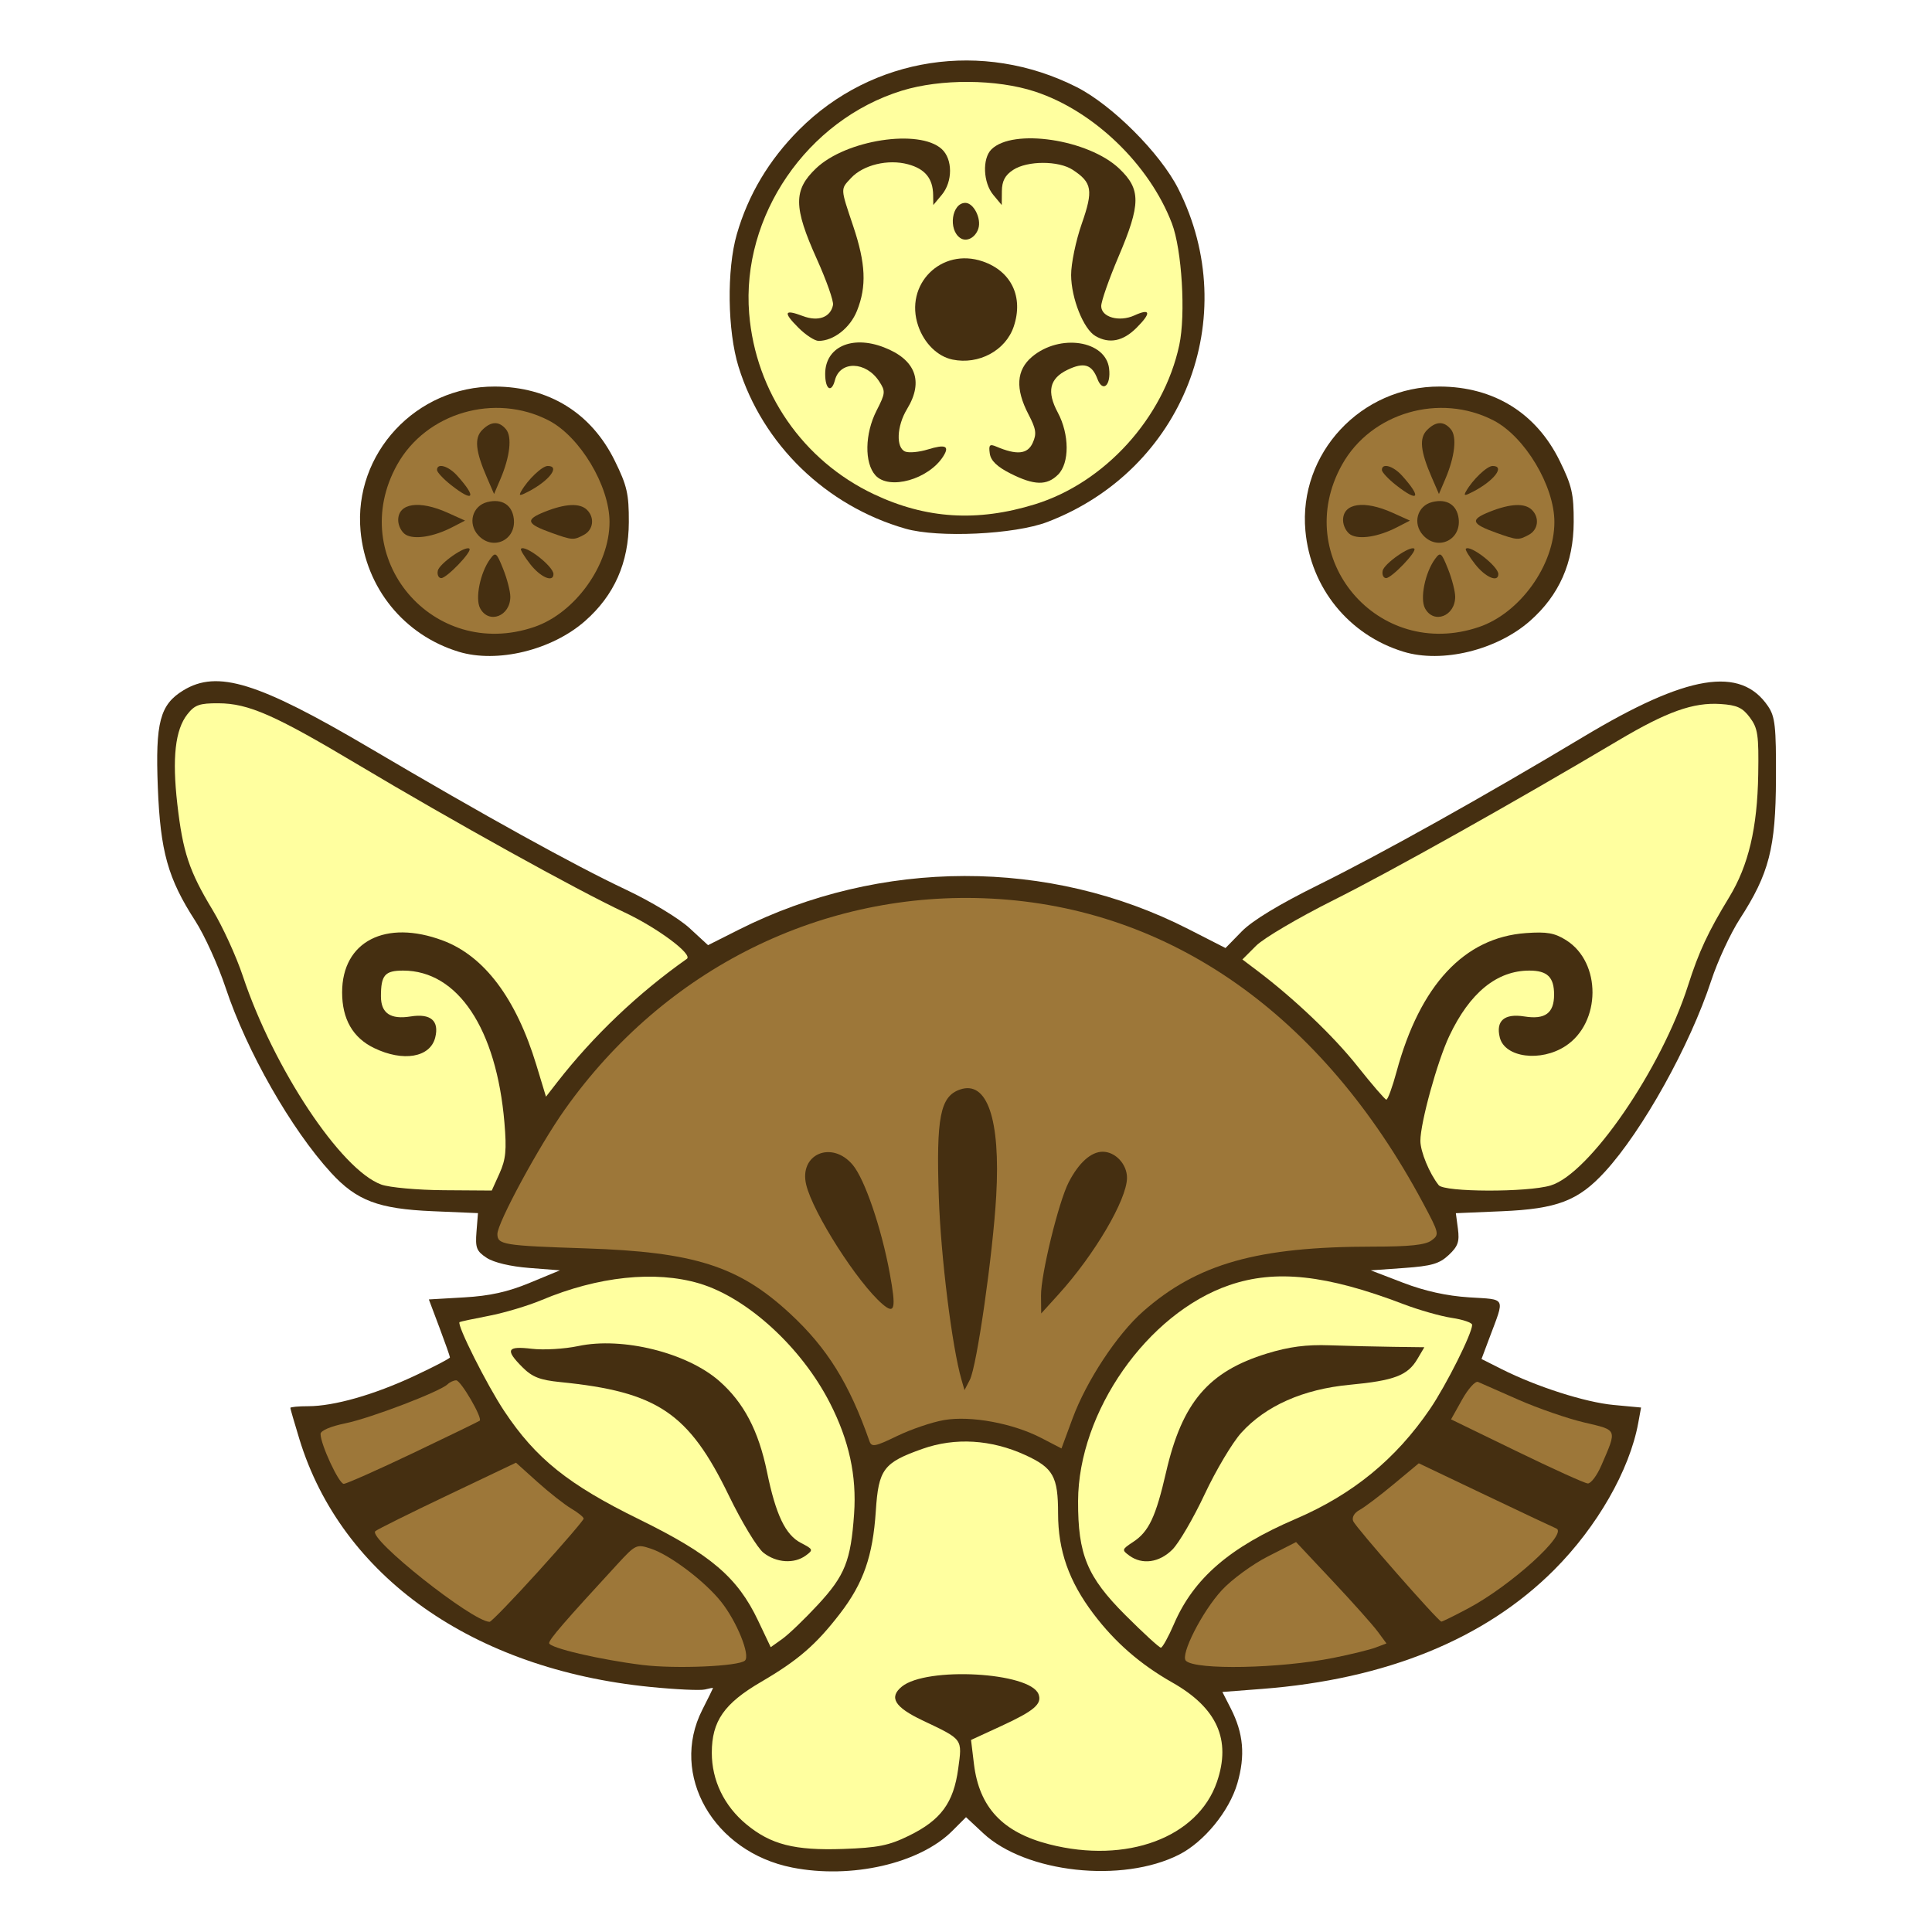 <?xml version="1.0" encoding="UTF-8" standalone="no"?>
<svg
   xmlns:dc="http://purl.org/dc/elements/1.1/"
   xmlns:cc="http://creativecommons.org/ns#"
   xmlns:rdf="http://www.w3.org/1999/02/22-rdf-syntax-ns#"
   xmlns:svg="http://www.w3.org/2000/svg"
   xmlns="http://www.w3.org/2000/svg"
   xmlns:sodipodi="http://sodipodi.sourceforge.net/DTD/sodipodi-0.dtd"
   xmlns:inkscape="http://www.inkscape.org/namespaces/inkscape"
   viewBox="0 0 967.559 967.559"
   version="1.1"
   id="svg8"
   sodipodi:docname="Taneth.svg"
   inkscape:version="0.92.5 (2060ec1f9f, 2020-04-08)"
   width="256mm"
   height="256mm">
  <defs
     id="defs12" />
  <sodipodi:namedview
     pagecolor="#ffffff"
     bordercolor="#666666"
     borderopacity="1"
     objecttolerance="10"
     gridtolerance="10"
     guidetolerance="10"
     inkscape:pageopacity="0"
     inkscape:pageshadow="2"
     inkscape:window-width="3840"
     inkscape:window-height="2056"
     id="namedview10"
     showgrid="false"
     inkscape:zoom="0.921875"
     inkscape:cx="481.45882"
     inkscape:cy="359.67808"
     inkscape:window-x="0"
     inkscape:window-y="50"
     inkscape:window-maximized="1"
     inkscape:current-layer="g5289"
     units="mm" />
  <g
     id="g5289"
     transform="translate(0,455.559)">
    <g
       id="g5442"
       transform="matrix(2.16,0,0,2.16,2094.213,-160.256)">
      <g
         id="g5140">
        <path
           id="path4886"
           d="m -785.877,296.281 c -18.263,-3.613 -28.473,-21.509 -20.848,-36.539 1.373,-2.706 2.498,-4.99 2.5,-5.076 0.002,-0.086 -0.84,0.064 -1.872,0.334 -1.032,0.27 -6.769,9.1e-4 -12.75,-0.598 -41.074,-4.111 -71.542,-25.642 -81.275,-57.436 -1.154,-3.77 -2.099,-7.033 -2.099,-7.25 0,-0.217 1.848,-0.395 4.106,-0.395 6.009,0 15.266,-2.636 24.644,-7.017 4.537,-2.12 8.25,-4.054 8.25,-4.3 0,-0.245 -1.1,-3.369 -2.445,-6.942 l -2.445,-6.497 8.195,-0.475 c 5.96,-0.345 10.105,-1.265 15.195,-3.373 l 7,-2.898 -7.128,-0.555 c -4.326,-0.337 -8.196,-1.255 -9.844,-2.335 -2.375,-1.556 -2.672,-2.317 -2.371,-6.077 l 0.344,-4.297 -10.5,-0.445 c -12.576,-0.533 -17.63,-2.443 -23.551,-8.897 -9.247,-10.082 -19.565,-28.182 -24.451,-42.893 -1.735,-5.225 -4.912,-12.219 -7.059,-15.543 -6.326,-9.792 -8.087,-16.078 -8.67,-30.957 -0.59,-15.058 0.492,-19.165 5.921,-22.474 7.889,-4.81 17.323,-1.893 43.189,13.352 26.851,15.826 47.378,27.174 59.461,32.874 5.737,2.706 12.28,6.66 14.676,8.869 l 4.324,3.986 7.119,-3.585 c 32.844,-16.54 72.006,-16.604 104.201,-0.169 l 8.658,4.42 3.763,-3.854 c 2.455,-2.514 8.657,-6.274 17.842,-10.816 14.637,-7.238 38.472,-20.561 61.467,-34.359 23.973,-14.384 36.354,-16.426 42.713,-7.044 1.649,2.432 1.891,4.644 1.843,16.801 -0.063,16.094 -1.589,22.013 -8.381,32.522 -2.166,3.352 -5.148,9.78 -6.625,14.286 -4.942,15.07 -15.929,34.821 -24.67,44.349 -6.163,6.717 -11.077,8.596 -23.907,9.14 l -10.638,0.451 0.481,3.626 c 0.394,2.976 0.01,4.066 -2.141,6.078 -2.163,2.023 -3.974,2.548 -10.342,3 l -7.72,0.548 7.5,2.879 c 4.993,1.917 10.099,3.046 15.276,3.38 8.753,0.564 8.35,-0.255 4.686,9.518 l -1.791,4.777 4.664,2.349 c 8.116,4.088 19.385,7.693 25.968,8.308 l 6.362,0.594 -0.66,3.598 c -2.008,10.942 -9.531,24.07 -19.523,34.072 -15.992,16.008 -38.959,25.362 -67.688,27.57 l -9.206,0.707 1.93,3.783 c 2.968,5.818 3.422,10.945 1.54,17.417 -1.871,6.435 -7.708,13.57 -13.512,16.518 -13.167,6.686 -35.542,4.236 -45.413,-4.971 l -3.982,-3.714 -3.18,3.18 c -7.583,7.583 -23.419,11.207 -37.126,8.495 z"
           style="fill:#452f11;fill-opacity:1;stroke:none;stroke-opacity:1"
           inkscape:connector-curvature="0" />
        <path
           id="path4884"
           d="m -758.791,288.9 c 7.395,-3.618 10.328,-7.6 11.407,-15.489 0.964,-7.052 1.189,-6.747 -8.272,-11.243 -6.459,-3.07 -7.845,-5.33 -4.8,-7.83 5.706,-4.685 29.738,-3.361 31.698,1.747 0.871,2.271 -0.993,3.865 -8.647,7.392 l -6.999,3.226 0.673,5.56 c 1.221,10.083 6.651,15.873 17.478,18.637 17.945,4.58 34.434,-1.561 38.865,-14.476 3.349,-9.762 0.033,-17.152 -10.334,-23.032 -7.457,-4.229 -13.294,-9.314 -18.312,-15.952 -5.669,-7.5 -8.188,-14.647 -8.188,-23.233 0,-8.593 -1.121,-10.592 -7.606,-13.561 -7.889,-3.612 -16.246,-4.119 -23.811,-1.447 -9.076,3.206 -10.208,4.711 -10.843,14.419 -0.684,10.453 -2.875,16.734 -8.291,23.773 -5.569,7.237 -9.737,10.845 -18.317,15.856 -8.574,5.008 -11.417,9.1 -11.417,16.436 0,6.4 2.855,12.311 8.007,16.577 5.681,4.705 11.187,6.106 22.45,5.713 8.081,-0.282 10.59,-0.787 15.258,-3.071 z"
           style="fill:#ffff9f;fill-opacity:1;stroke:none;stroke-opacity:1"
           inkscape:connector-curvature="0" />
        <g
           id="g5111">
          <g
             id="g5099">
            <path
               id="path4878"
               d="m -779.896,235.338 c 6.262,-6.764 7.615,-10.162 8.379,-21.041 0.62,-8.842 -1.155,-16.997 -5.595,-25.7 -6.593,-12.923 -19.167,-24.433 -30.303,-27.741 -10.217,-3.034 -23.491,-1.634 -36.555,3.856 -3.163,1.329 -8.675,2.976 -12.25,3.659 -3.575,0.683 -6.623,1.337 -6.773,1.452 -0.711,0.546 6.331,14.568 10.356,20.623 7.318,11.008 14.832,17.039 31.285,25.108 16.576,8.13 22.807,13.437 27.582,23.489 l 2.921,6.149 2.684,-1.911 c 1.476,-1.051 5.197,-4.626 8.27,-7.945 z"
               style="fill:#ffff9f;fill-opacity:1;stroke:none;stroke-opacity:1"
               inkscape:connector-curvature="0" />
            <path
               id="path4876"
               d="m -792.533,223.291 c -1.42,-1.117 -5.029,-7.08 -8.02,-13.25 -9.301,-19.19 -16.535,-24.06 -39.087,-26.313 -4.708,-0.47 -6.5,-1.171 -8.75,-3.421 -4.091,-4.091 -3.641,-4.986 2.162,-4.298 2.746,0.325 7.59,0.04 10.765,-0.634 10.266,-2.179 25.224,1.539 32.711,8.129 5.667,4.988 9.084,11.502 11.046,21.059 2.041,9.939 4.265,14.595 7.859,16.454 2.858,1.478 2.914,1.623 1.126,2.931 -2.697,1.972 -6.821,1.697 -9.812,-0.656 z"
               style="fill:#452f11;fill-opacity:1;stroke:none;stroke-opacity:1"
               inkscape:connector-curvature="0" />
          </g>
          <g
             id="g5103">
            <path
               id="path4874"
               d="m -697.347,239.806 c 4.587,-10.597 12.924,-17.796 28.196,-24.348 13.252,-5.686 23.222,-13.843 31.164,-25.498 3.764,-5.524 9.767,-17.51 9.767,-19.502 0,-0.5 -2.12,-1.226 -4.71,-1.615 -2.591,-0.388 -7.653,-1.829 -11.25,-3.202 -17.845,-6.809 -29.598,-8.084 -40.366,-4.379 -18.988,6.533 -34.979,29.378 -35.04,50.06 -0.037,12.419 2.098,17.57 10.954,26.426 4.166,4.166 7.876,7.567 8.244,7.557 0.368,-0.009 1.737,-2.484 3.043,-5.499 z"
               style="fill:#ffff9f;fill-opacity:1;stroke:none;stroke-opacity:1"
               inkscape:connector-curvature="0" />
            <path
               id="path4872"
               d="m -707.703,223.959 c -1.779,-1.3 -1.739,-1.446 0.86,-3.148 3.664,-2.401 5.267,-5.793 7.672,-16.239 3.715,-16.133 9.828,-23.313 23.39,-27.471 5.131,-1.573 9.109,-2.092 14.56,-1.901 4.125,0.145 10.745,0.305 14.71,0.356 l 7.21,0.093 -1.626,2.752 c -2.244,3.798 -5.362,4.982 -15.694,5.956 -10.769,1.015 -19.476,4.872 -25.131,11.132 -2.06,2.28 -5.876,8.689 -8.48,14.24 -2.604,5.552 -5.978,11.332 -7.498,12.844 -3.036,3.02 -6.988,3.57 -9.974,1.387 z"
               style="fill:#452f11;fill-opacity:1;stroke:none;stroke-opacity:1"
               inkscape:connector-curvature="0" />
          </g>
        </g>
        <g
           id="g5068">
          <g
             id="g5033">
            <path
               id="path4882"
               d="m -796.817,248.291 c 1.274,-1.236 -1.897,-9.057 -5.521,-13.617 -3.788,-4.766 -11.831,-10.85 -16.291,-12.322 -3.333,-1.1 -3.531,-1.007 -7.837,3.671 -12.211,13.264 -15.754,17.362 -15.754,18.222 0,1.098 11.7,3.841 21.609,5.068 7.716,0.955 22.408,0.324 23.795,-1.021 z"
               style="fill:#9d7739;fill-opacity:1;stroke:none;stroke-opacity:1"
               inkscape:connector-curvature="0" />
            <path
               id="path4870"
               d="m -844.775,227.672 c 5.805,-6.408 10.554,-11.936 10.554,-12.284 0,-0.349 -1.291,-1.396 -2.868,-2.328 -1.577,-0.932 -5.107,-3.707 -7.844,-6.168 l -4.976,-4.473 -15.906,7.576 c -8.749,4.167 -16.264,7.9 -16.7,8.296 -1.838,1.666 22.514,20.995 26.49,21.026 0.383,0.003 5.445,-5.237 11.25,-11.645 z"
               style="fill:#9d7739;fill-opacity:1;stroke:none;stroke-opacity:1"
               inkscape:connector-curvature="0" />
            <path
               id="path4866"
               d="m -873.732,200.166 c 8.256,-3.936 15.191,-7.303 15.41,-7.482 0.727,-0.593 -4.375,-9.362 -5.447,-9.362 -0.578,0 -1.479,0.414 -2.002,0.919 -1.759,1.703 -17.9,7.865 -23.7,9.049 -3.438,0.702 -5.75,1.695 -5.75,2.469 0,2.401 4.256,11.562 5.372,11.562 0.608,0 7.86,-3.22 16.117,-7.156 z"
               style="fill:#9d7739;fill-opacity:1;stroke:none;stroke-opacity:1"
               inkscape:connector-curvature="0" />
          </g>
          <g
             id="g5038">
            <path
               id="path4880"
               d="m -660.38,247.671 c 4.037,-0.807 8.455,-1.891 9.817,-2.409 l 2.477,-0.942 -2.029,-2.749 c -1.116,-1.512 -5.831,-6.799 -10.479,-11.749 l -8.45,-9 -6.537,3.333 c -3.596,1.833 -8.401,5.354 -10.678,7.825 -4.564,4.951 -9.687,15.024 -8.325,16.366 2.227,2.193 21.786,1.807 34.204,-0.675 z"
               style="fill:#9d7739;fill-opacity:1;stroke:none;stroke-opacity:1"
               inkscape:connector-curvature="0" />
            <path
               id="path4868"
               d="m -629.076,236.165 c 9.902,-5.278 23.203,-17.365 20.356,-18.498 -0.55,-0.219 -7.946,-3.708 -16.436,-7.753 l -15.436,-7.355 -5.841,4.861 c -3.213,2.674 -6.764,5.355 -7.892,5.959 -1.217,0.651 -1.82,1.699 -1.483,2.578 0.528,1.377 19.651,23.174 20.447,23.306 0.198,0.033 3.026,-1.361 6.284,-3.098 z"
               style="fill:#9d7739;fill-opacity:1;stroke:none;stroke-opacity:1"
               inkscape:connector-curvature="0" />
            <path
               id="path4864"
               d="m -598.271,203.072 c 3.69,-8.537 3.845,-8.146 -3.964,-9.979 -3.859,-0.906 -10.722,-3.278 -15.251,-5.273 -4.529,-1.994 -8.743,-3.85 -9.365,-4.123 -0.622,-0.274 -2.284,1.566 -3.694,4.089 l -2.563,4.586 15.194,7.385 c 8.356,4.062 15.781,7.426 16.5,7.475 0.718,0.049 2.133,-1.823 3.143,-4.16 z"
               style="fill:#9d7739;fill-opacity:1;stroke:none;stroke-opacity:1"
               inkscape:connector-curvature="0" />
          </g>
        </g>
        <g
           id="g5058">
          <path
             style="fill:#9d7739;fill-opacity:1;stroke:none;stroke-opacity:1"
             d="m -750.669,192.535 c 6.218,-1.068 15.959,0.731 22.592,4.172 l 4.643,2.409 2.567,-6.952 c 3.219,-8.718 10.339,-19.52 16.36,-24.82 12.602,-11.092 26.548,-15.021 53.32,-15.021 8.436,0 12.113,-0.386 13.526,-1.421 1.887,-1.382 1.832,-1.626 -1.979,-8.75 -23.305,-43.565 -58.516,-68.378 -100.08,-70.524 -39.004,-2.014 -75.684,16.147 -98.922,48.979 -5.914,8.355 -15.578,26.211 -15.578,28.782 0,2.489 1.375,2.713 20.5,3.339 25.171,0.825 35.46,4.108 47.342,15.109 8.613,7.974 13.733,16.2 18.428,29.606 0.496,1.416 1.3,1.264 6.399,-1.21 3.207,-1.556 8.104,-3.22 10.882,-3.697 z"
             id="path4862"
             inkscape:connector-curvature="0" />
          <g
             id="g5028">
            <path
               id="path4860"
               d="m -746.608,183.206 c -2.205,-7.607 -4.807,-28.536 -5.27,-42.384 -0.618,-18.483 0.328,-23.311 4.877,-24.909 6.335,-2.225 9.442,6.83 8.438,24.591 -0.765,13.547 -4.494,39.573 -6.118,42.703 l -1.237,2.384 z"
               style="fill:#452f11;fill-opacity:1;stroke:none;stroke-opacity:1"
               inkscape:connector-curvature="0" />
            <path
               id="path4858"
               d="m -764.927,165.661 c -5.764,-4.934 -16.113,-21.131 -17.696,-27.695 -1.711,-7.093 5.94,-10.36 10.783,-4.604 2.794,3.321 6.657,14.628 8.593,25.153 1.512,8.216 1.186,9.6 -1.681,7.146 z"
               style="fill:#452f11;fill-opacity:1;stroke:none;stroke-opacity:1"
               inkscape:connector-curvature="0" />
            <path
               id="path4856"
               d="m -728.179,163.7 c -0.049,-4.871 4.079,-21.776 6.424,-26.31 2.343,-4.531 5.172,-7.068 7.88,-7.068 2.956,0 5.662,2.92 5.633,6.079 -0.046,5.045 -7.528,17.781 -15.816,26.921 l -4.08,4.5 -0.041,-4.122 z"
               style="fill:#452f11;fill-opacity:1;stroke:none;stroke-opacity:1"
               inkscape:connector-curvature="0" />
          </g>
        </g>
        <g
           id="g5015">
          <path
             style="fill:#ffff9f;fill-opacity:1;stroke:none;stroke-opacity:1"
             d="m -853.727,135.337 c 1.464,-3.248 1.675,-5.422 1.139,-11.75 -1.848,-21.796 -10.818,-35.265 -23.485,-35.265 -4.241,0 -5.147,1.049 -5.147,5.959 0,3.928 2.204,5.424 6.889,4.674 4.64,-0.742 6.671,1.001 5.695,4.889 -1.161,4.624 -7.428,5.7 -14.175,2.433 -4.925,-2.384 -7.409,-6.711 -7.409,-12.907 0,-11.812 10.064,-16.99 23.355,-12.017 9.606,3.594 16.993,13.427 21.681,28.861 l 2.23,7.342 2.617,-3.365 c 8.32,-10.698 18.791,-20.662 30.044,-28.589 1.467,-1.033 -6.823,-7.203 -14.531,-10.814 -10.907,-5.11 -39.822,-21.142 -61.896,-34.318 -19.14,-11.425 -25.218,-14.093 -32.177,-14.125 -4.385,-0.02 -5.487,0.37 -7.199,2.547 -2.824,3.59 -3.556,10.102 -2.338,20.783 1.275,11.175 2.747,15.596 8.197,24.616 2.322,3.843 5.466,10.714 6.986,15.268 7.175,21.491 22.785,45.001 32.12,48.376 1.877,0.678 8.406,1.268 14.51,1.31 l 11.098,0.076 z"
             id="path4854"
             inkscape:connector-curvature="0" />
          <path
             style="fill:#ffff9f;fill-opacity:1;stroke:none;stroke-opacity:1"
             d="m -610.033,138.148 c 8.996,-2.695 25.693,-26.999 31.886,-46.412 2.476,-7.762 4.635,-12.392 9.519,-20.414 4.484,-7.365 6.539,-16.062 6.739,-28.525 0.146,-9.087 -0.087,-10.673 -1.933,-13.154 -1.7,-2.285 -2.997,-2.88 -6.817,-3.129 -6.321,-0.412 -12.434,1.769 -23.688,8.45 -24.481,14.534 -52.678,30.344 -66.049,37.033 -8.107,4.056 -16.174,8.808 -17.927,10.561 l -3.186,3.186 3.365,2.539 c 8.638,6.517 17.763,15.208 23.318,22.21 3.347,4.219 6.356,7.707 6.687,7.75 0.331,0.043 1.396,-2.857 2.367,-6.444 5.453,-20.145 15.718,-31.153 30.002,-32.174 4.883,-0.349 6.659,-0.034 9.34,1.655 8.197,5.164 8.108,19.118 -0.157,24.533 -5.742,3.762 -14.069,2.686 -15.237,-1.969 -0.976,-3.888 1.055,-5.631 5.695,-4.889 4.809,0.769 6.889,-0.758 6.889,-5.056 0,-4.06 -1.559,-5.578 -5.732,-5.578 -7.537,0 -13.819,5.131 -18.566,15.164 -2.774,5.864 -6.702,20.108 -6.702,24.302 0,2.507 2.101,7.594 4.247,10.284 1.306,1.637 20.543,1.693 25.94,0.076 z"
             id="path4852"
             inkscape:connector-curvature="0" />
        </g>
      </g>
      <g
         id="g5216">
        <g
           id="g5011">
          <path
             style="fill:#452f11;fill-opacity:1;stroke:none;stroke-opacity:1"
             d="m -759.612,-14.14 c -18.431,-5.286 -33.111,-19.526 -38.697,-37.538 -2.577,-8.31 -2.763,-22.544 -0.401,-30.726 2.646,-9.168 7.478,-17.263 14.489,-24.274 16.887,-16.887 42.543,-20.828 64.26,-9.87 8.245,4.16 19.45,15.365 23.61,23.61 15.052,29.831 1.138,65.225 -30.37,77.252 -7.582,2.894 -25.289,3.727 -32.892,1.546 z"
             id="path4806"
             inkscape:connector-curvature="0" />
          <path
             style="fill:#ffff9f;fill-opacity:1;stroke:none;stroke-opacity:1"
             d="m -729.587,-19.792 c 16.203,-5.004 29.85,-20.053 33.463,-36.899 1.524,-7.108 0.611,-22.172 -1.712,-28.242 -5.224,-13.652 -18.145,-26.087 -31.746,-30.552 -8.863,-2.91 -21.826,-2.997 -30.856,-0.208 -21.999,6.795 -37.248,29.059 -35.405,51.692 1.481,18.19 12.446,34.078 28.892,41.863 12.112,5.734 23.982,6.479 37.363,2.346 z"
             id="path4804"
             inkscape:connector-curvature="0" />
          <g
             id="g4999">
            <path
               id="path4798"
               d="m -748.72,-53.35 c -3.449,-0.72 -6.54,-3.757 -7.926,-7.789 -3.306,-9.617 5.348,-18.27 14.964,-14.964 6.632,2.28 9.475,8.245 7.186,15.079 -1.868,5.578 -8.118,8.95 -14.225,7.675 z"
               style="fill:#452f11;fill-opacity:1;stroke:none;stroke-opacity:1"
               inkscape:connector-curvature="0" />
            <g
               id="g4990">
              <path
                 style="fill:#452f11;fill-opacity:1;stroke:none;stroke-opacity:1"
                 d="m -766.565,-26.506 c -2.593,-2.866 -2.478,-9.655 0.255,-15.003 2.077,-4.065 2.114,-4.483 0.593,-6.804 -3.048,-4.651 -9.052,-4.807 -10.24,-0.266 -0.809,3.095 -2.264,2.168 -2.264,-1.444 0,-6.214 6.139,-9.019 13.545,-6.191 7.419,2.833 9.353,7.911 5.451,14.31 -2.423,3.974 -2.632,9.045 -0.408,9.898 0.873,0.335 3.213,0.111 5.199,-0.499 4.098,-1.258 5.108,-0.816 3.6,1.575 -3.386,5.367 -12.547,7.943 -15.732,4.424 z"
                 id="path4802"
                 inkscape:connector-curvature="0" />
              <path
                 style="fill:#452f11;fill-opacity:1;stroke:none;stroke-opacity:1"
                 d="m -735.258,-26.928 c -3.115,-1.571 -4.564,-2.972 -4.8,-4.641 -0.281,-1.988 -0.028,-2.259 1.5,-1.609 4.761,2.026 7.253,1.781 8.442,-0.83 0.97,-2.128 0.81,-3.223 -0.972,-6.64 -3.091,-5.93 -2.82,-10.274 0.833,-13.348 6.448,-5.426 17.104,-3.793 17.863,2.738 0.459,3.95 -1.473,5.643 -2.714,2.379 -1.282,-3.371 -3.143,-3.925 -6.966,-2.074 -4.143,2.006 -4.822,5.024 -2.222,9.875 2.716,5.068 2.751,11.724 0.074,14.4 -2.593,2.593 -5.532,2.527 -11.038,-0.25 z"
                 id="path4800"
                 inkscape:connector-curvature="0" />
              <path
                 style="fill:#452f11;fill-opacity:1;stroke:none;stroke-opacity:1"
                 d="m -784.419,-60.723 c -3.612,-3.612 -3.326,-4.357 1.04,-2.709 3.557,1.343 6.412,0.29 6.976,-2.572 0.174,-0.886 -1.513,-5.676 -3.75,-10.644 -5.435,-12.071 -5.467,-16.008 -0.172,-21.046 6.942,-6.604 23.885,-9.208 29.114,-4.475 2.576,2.332 2.588,7.552 0.023,10.63 l -1.967,2.361 -0.033,-2.316 c -0.055,-3.846 -1.868,-6.063 -5.832,-7.13 -4.636,-1.248 -10.366,0.132 -13.208,3.183 -2.477,2.659 -2.497,2.22 0.507,11.168 2.906,8.657 3.143,13.948 0.876,19.613 -1.592,3.979 -5.421,6.982 -8.903,6.982 -0.895,0 -2.997,-1.37 -4.671,-3.045 z"
                 id="path4796"
                 inkscape:connector-curvature="0" />
              <path
                 style="fill:#452f11;fill-opacity:1;stroke:none;stroke-opacity:1"
                 d="m -715.565,-58.811 c -2.764,-1.606 -5.608,-8.745 -5.633,-14.136 -0.012,-2.623 1.093,-7.959 2.455,-11.859 2.724,-7.797 2.427,-9.579 -2.091,-12.539 -3.283,-2.151 -10.507,-2.139 -13.807,0.023 -1.872,1.227 -2.588,2.574 -2.612,4.917 l -0.033,3.227 -1.967,-2.361 c -2.346,-2.817 -2.576,-8.387 -0.435,-10.529 4.973,-4.973 22.512,-2.342 29.649,4.447 5.053,4.807 5.023,8.215 -0.181,20.442 -2.2,5.169 -4,10.312 -4,11.43 0,2.588 4.187,3.762 7.703,2.16 3.757,-1.712 3.951,-0.59 0.496,2.866 -3.145,3.145 -6.326,3.782 -9.544,1.912 z"
                 id="path4794"
                 inkscape:connector-curvature="0" />
            </g>
            <path
               id="path4790"
               d="m -746.884,-81.52 c -2.882,-1.929 -1.993,-8.157 1.164,-8.157 1.917,0 3.755,3.621 3.017,5.945 -0.671,2.114 -2.713,3.195 -4.181,2.212 z"
               style="fill:#452f11;fill-opacity:1;stroke:none;stroke-opacity:1"
               inkscape:connector-curvature="0" />
          </g>
        </g>
        <g
           id="g5172">
          <g
             id="g4927">
            <path
               id="path4850"
               d="m -863.22,14.387 c -12.656,-3.864 -21.531,-14.806 -22.73,-28.023 -1.627,-17.944 12.888,-33.533 31.152,-33.456 12.53,0.052 22.341,6.125 27.793,17.203 2.846,5.784 3.282,7.683 3.26,14.224 -0.031,9.422 -3.365,16.961 -10.134,22.919 -7.706,6.783 -20.389,9.867 -29.341,7.134 z"
               style="fill:#452f11;fill-opacity:1;stroke:none;stroke-opacity:1"
               inkscape:connector-curvature="0" />
            <path
               id="path4848"
               d="m -845.684,8.655 c 9.489,-3.233 17.463,-14.345 17.463,-24.333 0,-8.361 -6.848,-19.801 -14.096,-23.55 -12.487,-6.457 -28.404,-1.815 -35.137,10.247 -12.033,21.559 8.29,45.635 31.769,37.635 z"
               style="fill:#9d7739;fill-opacity:1;stroke:none;stroke-opacity:1"
               inkscape:connector-curvature="0" />
            <g
               id="g4911">
              <path
                 style="fill:#452f11;fill-opacity:1;stroke:none;stroke-opacity:1"
                 d="m -858.684,-12.638 c -2.468,-2.727 -1.335,-6.802 2.134,-7.672 3.373,-0.847 5.747,0.646 6.134,3.857 0.602,4.993 -4.903,7.534 -8.268,3.815 z"
                 id="path4840"
                 inkscape:connector-curvature="0" />
              <g
                 id="g4892">
                <path
                   id="path4844"
                   d="m -868.04,-4.374 c 0.319,-1.656 6.495,-5.962 7.34,-5.117 0.654,0.654 -5.255,6.813 -6.537,6.813 -0.621,0 -0.983,-0.763 -0.803,-1.696 z"
                   style="fill:#452f11;fill-opacity:1;stroke:none;stroke-opacity:1"
                   inkscape:connector-curvature="0" />
                <path
                   id="path4842"
                   d="m -846.595,-5.897 c -1.386,-1.771 -2.357,-3.382 -2.158,-3.581 1.007,-1.007 7.533,4.081 7.533,5.872 0,2.028 -2.993,0.753 -5.375,-2.291 z"
                   style="fill:#452f11;fill-opacity:1;stroke:none;stroke-opacity:1"
                   inkscape:connector-curvature="0" />
                <path
                   id="path4834"
                   d="m -864.97,-24.262 c -1.788,-1.409 -3.25,-2.979 -3.25,-3.489 0,-1.699 2.625,-0.957 4.677,1.322 4.628,5.141 3.848,6.324 -1.427,2.166 z"
                   style="fill:#452f11;fill-opacity:1;stroke:none;stroke-opacity:1"
                   inkscape:connector-curvature="0" />
                <path
                   id="path4832"
                   d="m -848.692,-22.828 c 1.536,-2.694 4.851,-5.85 6.146,-5.85 2.971,0 0.361,3.43 -4.545,5.971 -1.953,1.012 -2.235,0.991 -1.601,-0.121 z"
                   style="fill:#452f11;fill-opacity:1;stroke:none;stroke-opacity:1"
                   inkscape:connector-curvature="0" />
              </g>
              <g
                 id="g4898">
                <path
                   id="path4846"
                   d="m -858.223,4.318 c -1.205,-2.251 0.017,-8.266 2.318,-11.414 1.258,-1.72 1.479,-1.552 3.02,2.301 0.915,2.286 1.663,5.183 1.663,6.437 0,4.523 -4.993,6.431 -7.002,2.676 z"
                   style="fill:#452f11;fill-opacity:1;stroke:none;stroke-opacity:1"
                   inkscape:connector-curvature="0" />
                <path
                   id="path4838"
                   d="m -875.47,-12.745 c -0.963,-0.568 -1.75,-2.087 -1.75,-3.375 0,-3.955 4.901,-4.679 11.5,-1.698 l 4,1.807 -3,1.546 c -4.284,2.208 -8.719,2.918 -10.75,1.72 z"
                   style="fill:#452f11;fill-opacity:1;stroke:none;stroke-opacity:1"
                   inkscape:connector-curvature="0" />
                <path
                   id="path4836"
                   d="m -841.596,-13.147 c -5.929,-2.113 -6.253,-3.062 -1.67,-4.896 4.842,-1.937 8.194,-2.085 9.845,-0.435 1.802,1.802 1.446,4.598 -0.734,5.765 -2.397,1.283 -2.669,1.267 -7.441,-0.434 z"
                   style="fill:#452f11;fill-opacity:1;stroke:none;stroke-opacity:1"
                   inkscape:connector-curvature="0" />
                <path
                   id="path4830"
                   d="m -856.641,-25.981 c -2.662,-6.131 -2.965,-9.169 -1.1,-11.033 2.066,-2.066 3.899,-2.117 5.528,-0.155 1.433,1.726 0.919,6.309 -1.289,11.497 l -1.487,3.494 z"
                   style="fill:#452f11;fill-opacity:1;stroke:none;stroke-opacity:1"
                   inkscape:connector-curvature="0" />
              </g>
            </g>
          </g>
          <g
             transform="translate(219.072,-3.6704868e-4)"
             id="g4927-2">
            <path
               inkscape:connector-curvature="0"
               id="path4850-2"
               d="m -863.22,14.387 c -12.656,-3.864 -21.531,-14.806 -22.73,-28.023 -1.627,-17.944 12.888,-33.533 31.152,-33.456 12.53,0.052 22.341,6.125 27.793,17.203 2.846,5.784 3.282,7.683 3.26,14.224 -0.031,9.422 -3.365,16.961 -10.134,22.919 -7.706,6.783 -20.389,9.867 -29.341,7.134 z"
               style="fill:#452f11;fill-opacity:1;stroke:none;stroke-opacity:1" />
            <path
               inkscape:connector-curvature="0"
               id="path4848-8"
               d="m -845.684,8.655 c 9.489,-3.233 17.463,-14.345 17.463,-24.333 0,-8.361 -6.848,-19.801 -14.096,-23.55 -12.487,-6.457 -28.404,-1.815 -35.137,10.247 -12.033,21.559 8.29,45.635 31.769,37.635 z"
               style="fill:#9d7739;fill-opacity:1;stroke:none;stroke-opacity:1" />
            <g
               id="g4911-9">
              <path
                 inkscape:connector-curvature="0"
                 style="fill:#452f11;fill-opacity:1;stroke:none;stroke-opacity:1"
                 d="m -858.684,-12.638 c -2.468,-2.727 -1.335,-6.802 2.134,-7.672 3.373,-0.847 5.747,0.646 6.134,3.857 0.602,4.993 -4.903,7.534 -8.268,3.815 z"
                 id="path4840-7" />
              <g
                 id="g4892-3">
                <path
                   inkscape:connector-curvature="0"
                   id="path4844-6"
                   d="m -868.04,-4.374 c 0.319,-1.656 6.495,-5.962 7.34,-5.117 0.654,0.654 -5.255,6.813 -6.537,6.813 -0.621,0 -0.983,-0.763 -0.803,-1.696 z"
                   style="fill:#452f11;fill-opacity:1;stroke:none;stroke-opacity:1" />
                <path
                   inkscape:connector-curvature="0"
                   id="path4842-1"
                   d="m -846.595,-5.897 c -1.386,-1.771 -2.357,-3.382 -2.158,-3.581 1.007,-1.007 7.533,4.081 7.533,5.872 0,2.028 -2.993,0.753 -5.375,-2.291 z"
                   style="fill:#452f11;fill-opacity:1;stroke:none;stroke-opacity:1" />
                <path
                   inkscape:connector-curvature="0"
                   id="path4834-2"
                   d="m -864.97,-24.262 c -1.788,-1.409 -3.25,-2.979 -3.25,-3.489 0,-1.699 2.625,-0.957 4.677,1.322 4.628,5.141 3.848,6.324 -1.427,2.166 z"
                   style="fill:#452f11;fill-opacity:1;stroke:none;stroke-opacity:1" />
                <path
                   inkscape:connector-curvature="0"
                   id="path4832-9"
                   d="m -848.692,-22.828 c 1.536,-2.694 4.851,-5.85 6.146,-5.85 2.971,0 0.361,3.43 -4.545,5.971 -1.953,1.012 -2.235,0.991 -1.601,-0.121 z"
                   style="fill:#452f11;fill-opacity:1;stroke:none;stroke-opacity:1" />
              </g>
              <g
                 id="g4898-3">
                <path
                   inkscape:connector-curvature="0"
                   id="path4846-1"
                   d="m -858.223,4.318 c -1.205,-2.251 0.017,-8.266 2.318,-11.414 1.258,-1.72 1.479,-1.552 3.02,2.301 0.915,2.286 1.663,5.183 1.663,6.437 0,4.523 -4.993,6.431 -7.002,2.676 z"
                   style="fill:#452f11;fill-opacity:1;stroke:none;stroke-opacity:1" />
                <path
                   inkscape:connector-curvature="0"
                   id="path4838-9"
                   d="m -875.47,-12.745 c -0.963,-0.568 -1.75,-2.087 -1.75,-3.375 0,-3.955 4.901,-4.679 11.5,-1.698 l 4,1.807 -3,1.546 c -4.284,2.208 -8.719,2.918 -10.75,1.72 z"
                   style="fill:#452f11;fill-opacity:1;stroke:none;stroke-opacity:1" />
                <path
                   inkscape:connector-curvature="0"
                   id="path4836-4"
                   d="m -841.596,-13.147 c -5.929,-2.113 -6.253,-3.062 -1.67,-4.896 4.842,-1.937 8.194,-2.085 9.845,-0.435 1.802,1.802 1.446,4.598 -0.734,5.765 -2.397,1.283 -2.669,1.267 -7.441,-0.434 z"
                   style="fill:#452f11;fill-opacity:1;stroke:none;stroke-opacity:1" />
                <path
                   inkscape:connector-curvature="0"
                   id="path4830-7"
                   d="m -856.641,-25.981 c -2.662,-6.131 -2.965,-9.169 -1.1,-11.033 2.066,-2.066 3.899,-2.117 5.528,-0.155 1.433,1.726 0.919,6.309 -1.289,11.497 l -1.487,3.494 z"
                   style="fill:#452f11;fill-opacity:1;stroke:none;stroke-opacity:1" />
              </g>
            </g>
          </g>
        </g>
      </g>
    </g>
  </g>
</svg>
